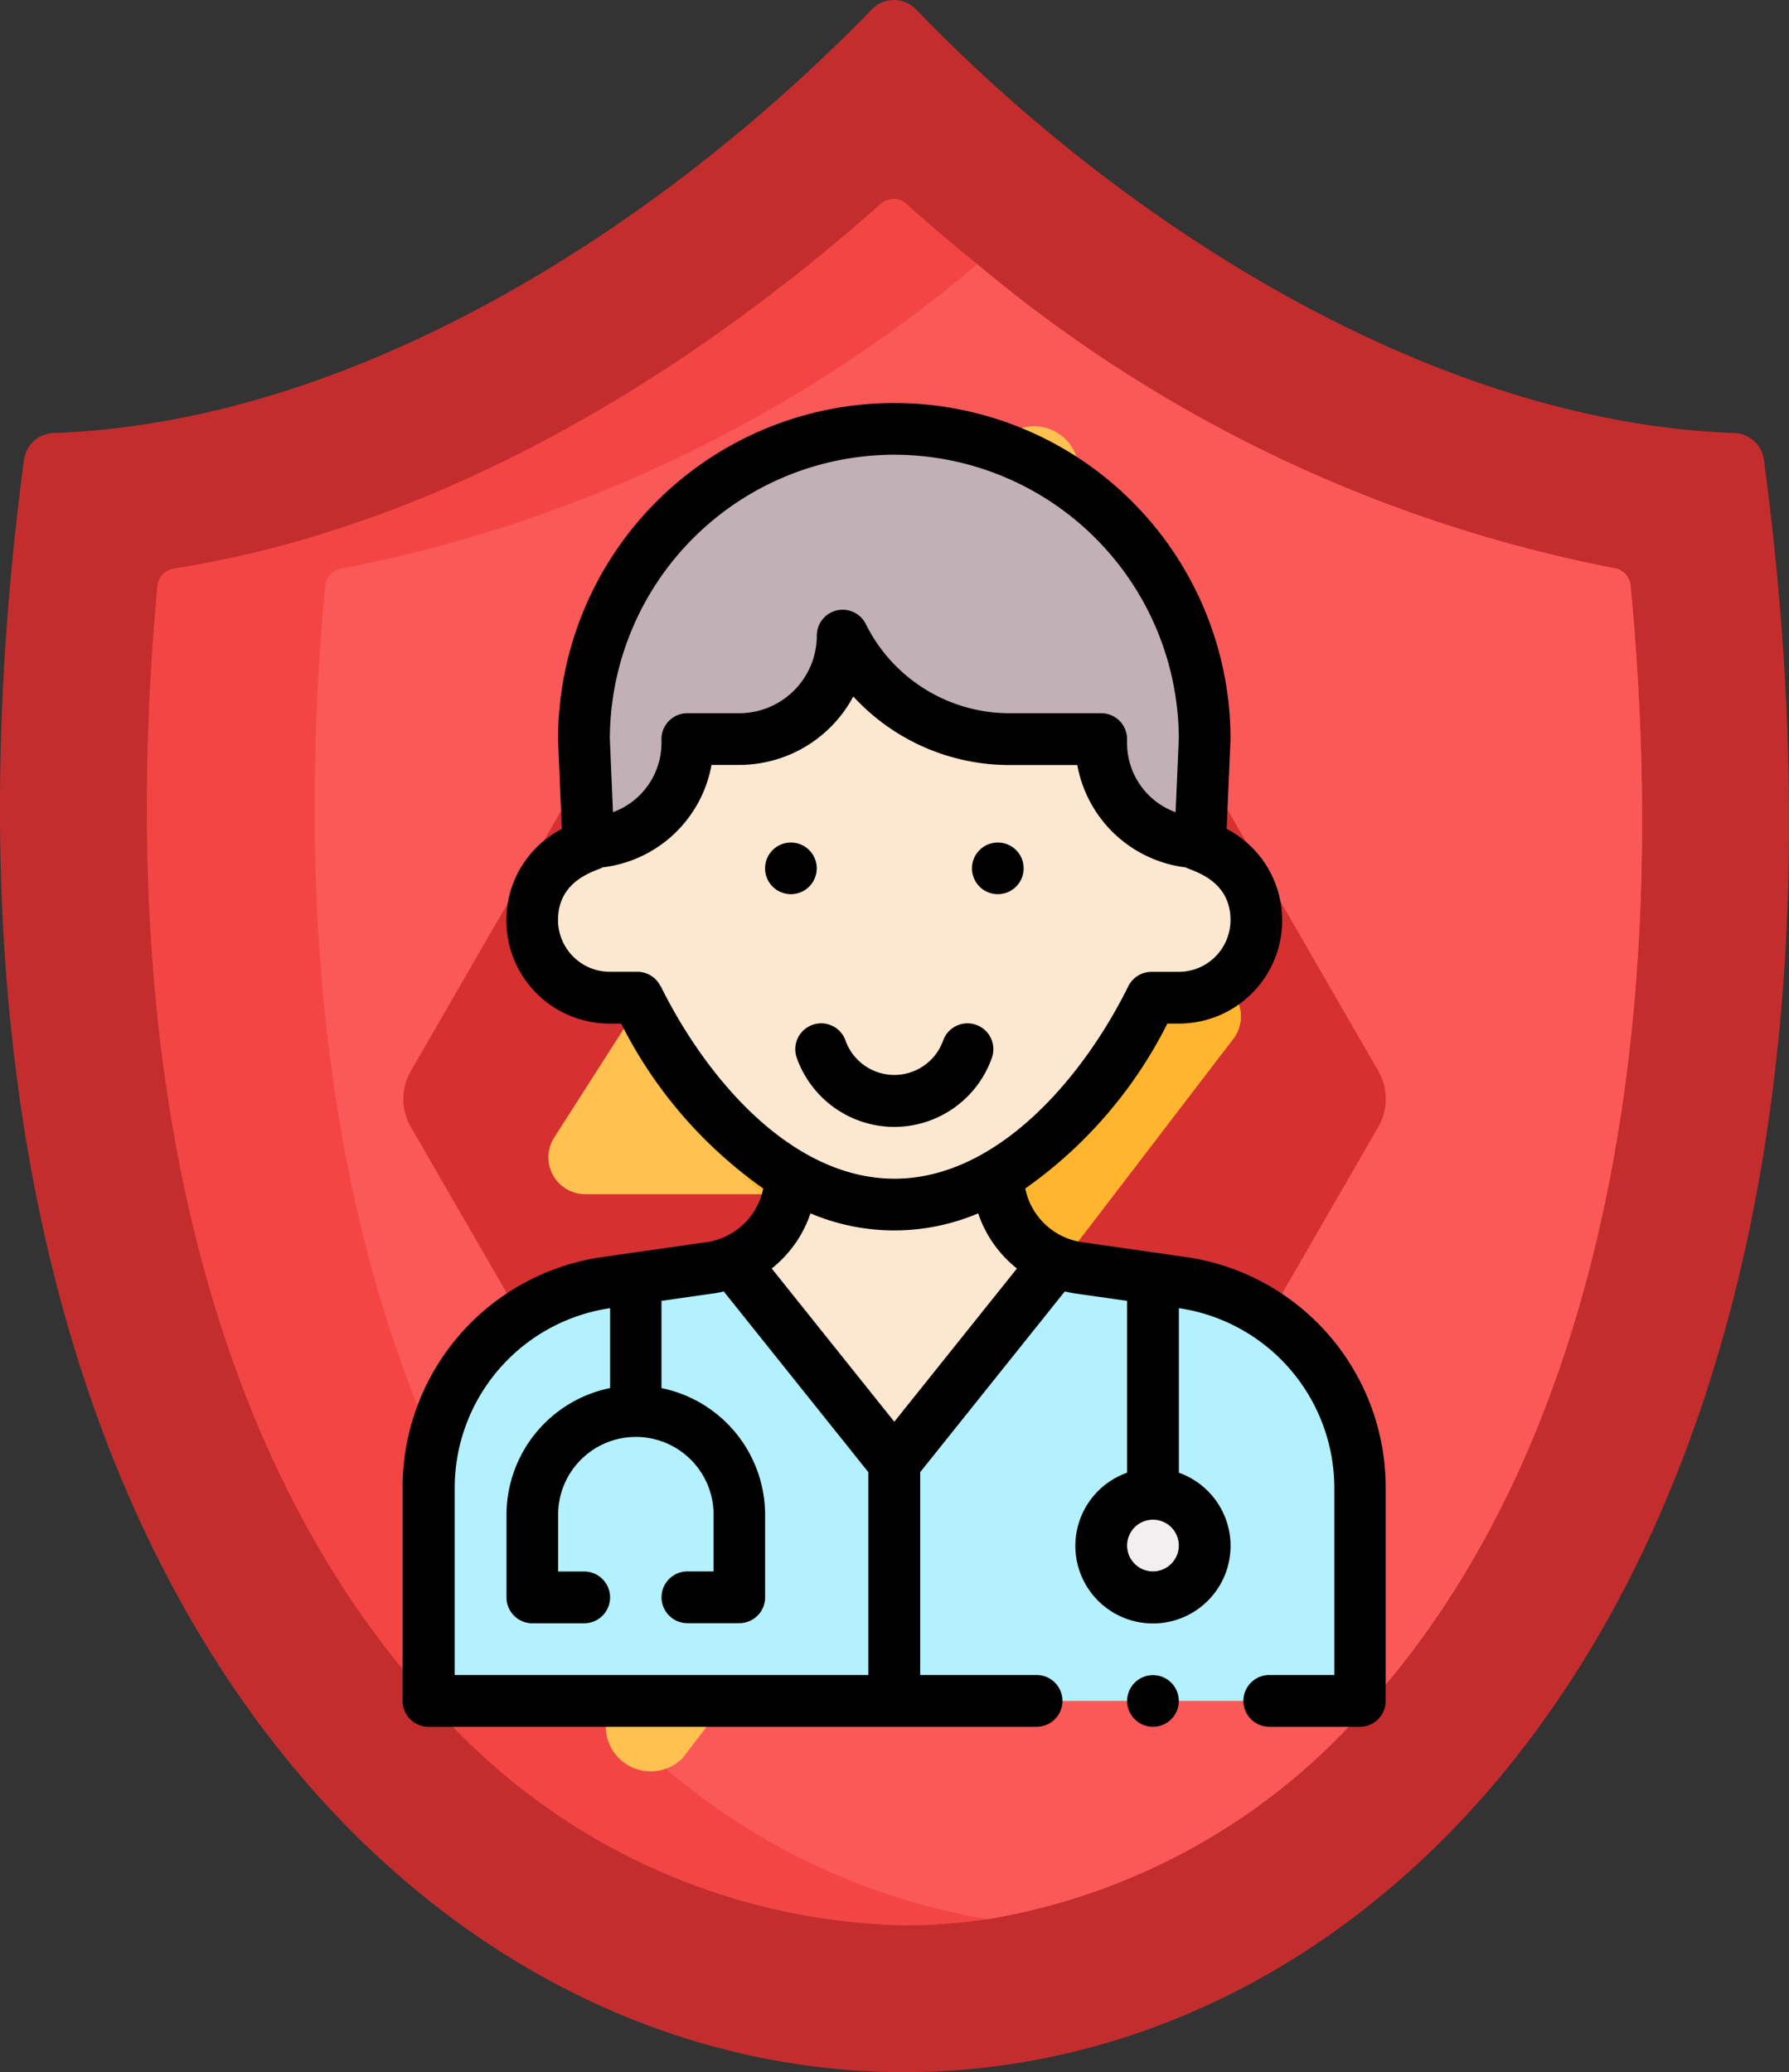 <svg xmlns="http://www.w3.org/2000/svg" width="31.075" height="36" viewBox="0 0 31.075 36">
  <rect x="0" y="0" width="31.075" height="36" fill="#333333" stroke="none"/>
  <g id="Group_99" data-name="Group 99" transform="translate(-1003 -234)">
    <g id="Group_98" data-name="Group 98" transform="translate(4 10)">
      <g id="shield" transform="translate(998.965 224)">
        <path id="Path_333" data-name="Path 333" d="M30.675,7.991a.539.539,0,0,0-.516-.468C24.885,7.333,19.511,3.864,15.949.165a.537.537,0,0,0-.773,0C11.525,3.927,6.227,7.336.968,7.523a.539.539,0,0,0-.517.468C-4.455,44.965,35.7,45.706,30.675,7.991Zm0,0" fill="#c42d2d"/>
        <path id="Path_334" data-name="Path 334" d="M23.9,29.507a11.143,11.143,0,0,1-6.709,3.835,9.861,9.861,0,0,1-1.453.108h0a11.193,11.193,0,0,1-8.4-4.087c-3.727-4.255-5.327-11.02-4.569-19.185a.335.335,0,0,1,.283-.3C8.3,9.052,12.7,5.884,15.334,3.54a.333.333,0,0,1,.444,0q.606.543,1.231,1.047A24.436,24.436,0,0,0,28.076,9.871a.336.336,0,0,1,.282.3C29.148,18.478,27.587,25.3,23.9,29.507Zm0,0" fill="#f44545"/>
        <path id="Path_335" data-name="Path 335" d="M23.9,29.507a11.143,11.143,0,0,1-6.709,3.835,11.519,11.519,0,0,1-6.938-3.979c-3.727-4.255-5.327-11.02-4.569-19.185a.334.334,0,0,1,.283-.3A24.168,24.168,0,0,0,17.01,4.59,24.436,24.436,0,0,0,28.076,9.871a.336.336,0,0,1,.282.3C29.148,18.478,27.587,25.3,23.9,29.507Zm0,0" fill="#fb5858"/>
        <path id="Path_336" data-name="Path 336" d="M19.352,11.574H11.794a.974.974,0,0,0-.843.487L7.172,18.606a.974.974,0,0,0,0,.974l3.779,6.545a.974.974,0,0,0,.843.487h7.558a.975.975,0,0,0,.844-.487l3.779-6.545a.974.974,0,0,0,0-.974L20.2,12.06A.975.975,0,0,0,19.352,11.574Zm0,0" fill="#d63030"/>
        <path id="Path_337" data-name="Path 337" d="M21.455,18.049l-5.12,6.691-4.44,5.8a.78.78,0,0,1-1.246-.912l3.8-7.966a.64.64,0,0,0-.577-.915H10.2a.64.64,0,0,1-.539-.984l7.679-12a.779.779,0,0,1,1.406.629l-1.915,5.4-.84,2.372a.639.639,0,0,0,.6.853h4.355A.64.64,0,0,1,21.455,18.049Zm0,0" fill="#ffc14f"/>
        <path id="Path_338" data-name="Path 338" d="M21.455,18.049l-5.12,6.691L17.8,21.663a.64.64,0,0,0-.577-.915H13.55a.64.64,0,0,1-.539-.984l3.819-5.969-.84,2.372a.639.639,0,0,0,.6.853h4.355A.64.64,0,0,1,21.455,18.049Zm0,0" fill="#ffb52d"/>
      </g>
      <g id="doctor" transform="translate(1001.359 231)">
        <g id="Group_87" data-name="Group 87" transform="translate(5.09 0.449)">
          <path id="Path_367" data-name="Path 367" d="M18.43,23.713l-1.8-.258a1.6,1.6,0,0,1-.394-.108h-5.6a1.6,1.6,0,0,1-.394.108l-1.8.258A3.593,3.593,0,0,0,5.344,27.27v3.711H21.516V27.27A3.593,3.593,0,0,0,18.43,23.713Z" transform="translate(-5.344 -8.88)" fill="#b3f1ff"/>
          <path id="Path_368" data-name="Path 368" d="M14.953.7A5.391,5.391,0,0,0,9.563,6.094l.078,1.8H20.266l.078-1.8A5.391,5.391,0,0,0,14.953.7Z" transform="translate(-6.867 -0.703)" fill="#c1b0b5"/>
          <path id="Path_369" data-name="Path 369" d="M19.755,9.979l0-.058A1.727,1.727,0,0,1,18.039,8.2V8.125H16.455a3.251,3.251,0,0,1-2.908-1.8,1.8,1.8,0,0,1-1.8,1.8h-.9V8.2A1.727,1.727,0,0,1,9.133,9.922l0,.058A1.344,1.344,0,0,0,9.5,12.617h.478A7.28,7.28,0,0,0,12.649,15.7h0a1.628,1.628,0,0,1-1,1.5l2.8,3.5,2.8-3.5a1.628,1.628,0,0,1-1-1.5h0a7.28,7.28,0,0,0,2.667-3.079h.478a1.344,1.344,0,0,0,.368-2.638Z" transform="translate(-6.359 -2.734)" fill="#fce8d0"/>
          <circle id="Ellipse_58" data-name="Ellipse 58" cx="0.898" cy="0.898" r="0.898" transform="translate(11.68 18.508)" fill="#f3eff0"/>
        </g>
        <g id="Group_88" data-name="Group 88" transform="translate(4.641)">
          <circle id="Ellipse_59" data-name="Ellipse 59" cx="0.449" cy="0.449" r="0.449" transform="translate(9.883 7.637)"/>
          <circle id="Ellipse_60" data-name="Ellipse 60" cx="0.449" cy="0.449" r="0.449" transform="translate(6.289 7.637)"/>
          <path id="Path_370" data-name="Path 370" d="M17.028,18.672a1.8,1.8,0,0,0,1.694-1.2.449.449,0,1,0-.847-.3.9.9,0,0,1-1.695,0,.449.449,0,1,0-.847.3A1.8,1.8,0,0,0,17.028,18.672Z" transform="translate(-8.493 -6.094)"/>
          <circle id="Ellipse_61" data-name="Ellipse 61" cx="0.449" cy="0.449" r="0.449" transform="translate(12.578 22.102)"/>
          <path id="Path_371" data-name="Path 371" d="M19.689,22.1a.449.449,0,0,0,0,.9h1.572a.449.449,0,0,0,.449-.449V18.839a4.043,4.043,0,0,0-3.471-4l-1.8-.258a1.178,1.178,0,0,1-.989-.933,7.756,7.756,0,0,0,2.468-2.865h.2A1.793,1.793,0,0,0,18.948,7.4s.067-1.552.067-1.558a5.84,5.84,0,0,0-11.68,0q0,.01,0,.02L7.4,7.4a1.793,1.793,0,0,0,.831,3.383h.2a7.756,7.756,0,0,0,2.468,2.865,1.179,1.179,0,0,1-.989.933l-1.805.258a4.043,4.043,0,0,0-3.471,4v3.711A.449.449,0,0,0,5.09,23H15.646a.449.449,0,0,0,0-.9H13.625V18.576l2.511-3.139c.056.013.113.024.171.033l.911.13v2.986a1.348,1.348,0,1,0,.9,0V15.727a3.16,3.16,0,0,1,2.7,3.112V22.1Zm-6.514-4.4-2.129-2.662a2.066,2.066,0,0,0,.673-.958,3.728,3.728,0,0,0,2.913,0,2.066,2.066,0,0,0,.673.958Zm0-16.8A4.947,4.947,0,0,1,18.117,5.83l-.056,1.281a1.28,1.28,0,0,1-.843-1.2V5.84a.449.449,0,0,0-.449-.449H15.186a2.787,2.787,0,0,1-2.506-1.549.449.449,0,0,0-.851.2A1.349,1.349,0,0,1,10.48,5.391h-.9a.449.449,0,0,0-.449.449V5.91a1.281,1.281,0,0,1-.843,1.2L8.234,5.83A4.947,4.947,0,0,1,13.176.9ZM9.114,10.133a.449.449,0,0,0-.4-.25H8.234a.9.9,0,0,1-.9-.9c0-.715.682-.853.775-.914A2.183,2.183,0,0,0,10,6.289h.482A2.248,2.248,0,0,0,12.463,5.1a3.679,3.679,0,0,0,2.723,1.191h1.168A2.183,2.183,0,0,0,18.24,8.07c.091.059.775.2.775.914a.9.9,0,0,1-.9.9H17.64a.449.449,0,0,0-.4.25c-.79,1.595-2.28,3.344-4.061,3.344s-3.259-1.725-4.061-3.344ZM5.539,22.1V18.839a3.16,3.16,0,0,1,2.7-3.112v1.388a2.25,2.25,0,0,0-1.8,2.2v1.438a.449.449,0,0,0,.449.449h.9a.449.449,0,0,0,0-.9H7.336v-.988a1.348,1.348,0,0,1,2.7,0V20.3H9.582a.449.449,0,0,0,0,.9h.9a.449.449,0,0,0,.449-.449V19.316a2.25,2.25,0,0,0-1.8-2.2V15.6l.911-.13c.058-.008.115-.02.171-.033l2.511,3.139V22.1Zm12.129-1.8a.449.449,0,1,1,.449-.449A.45.45,0,0,1,17.668,20.3Z" transform="translate(-4.641)"/>
        </g>
      </g>
    </g>
  </g>
</svg>
